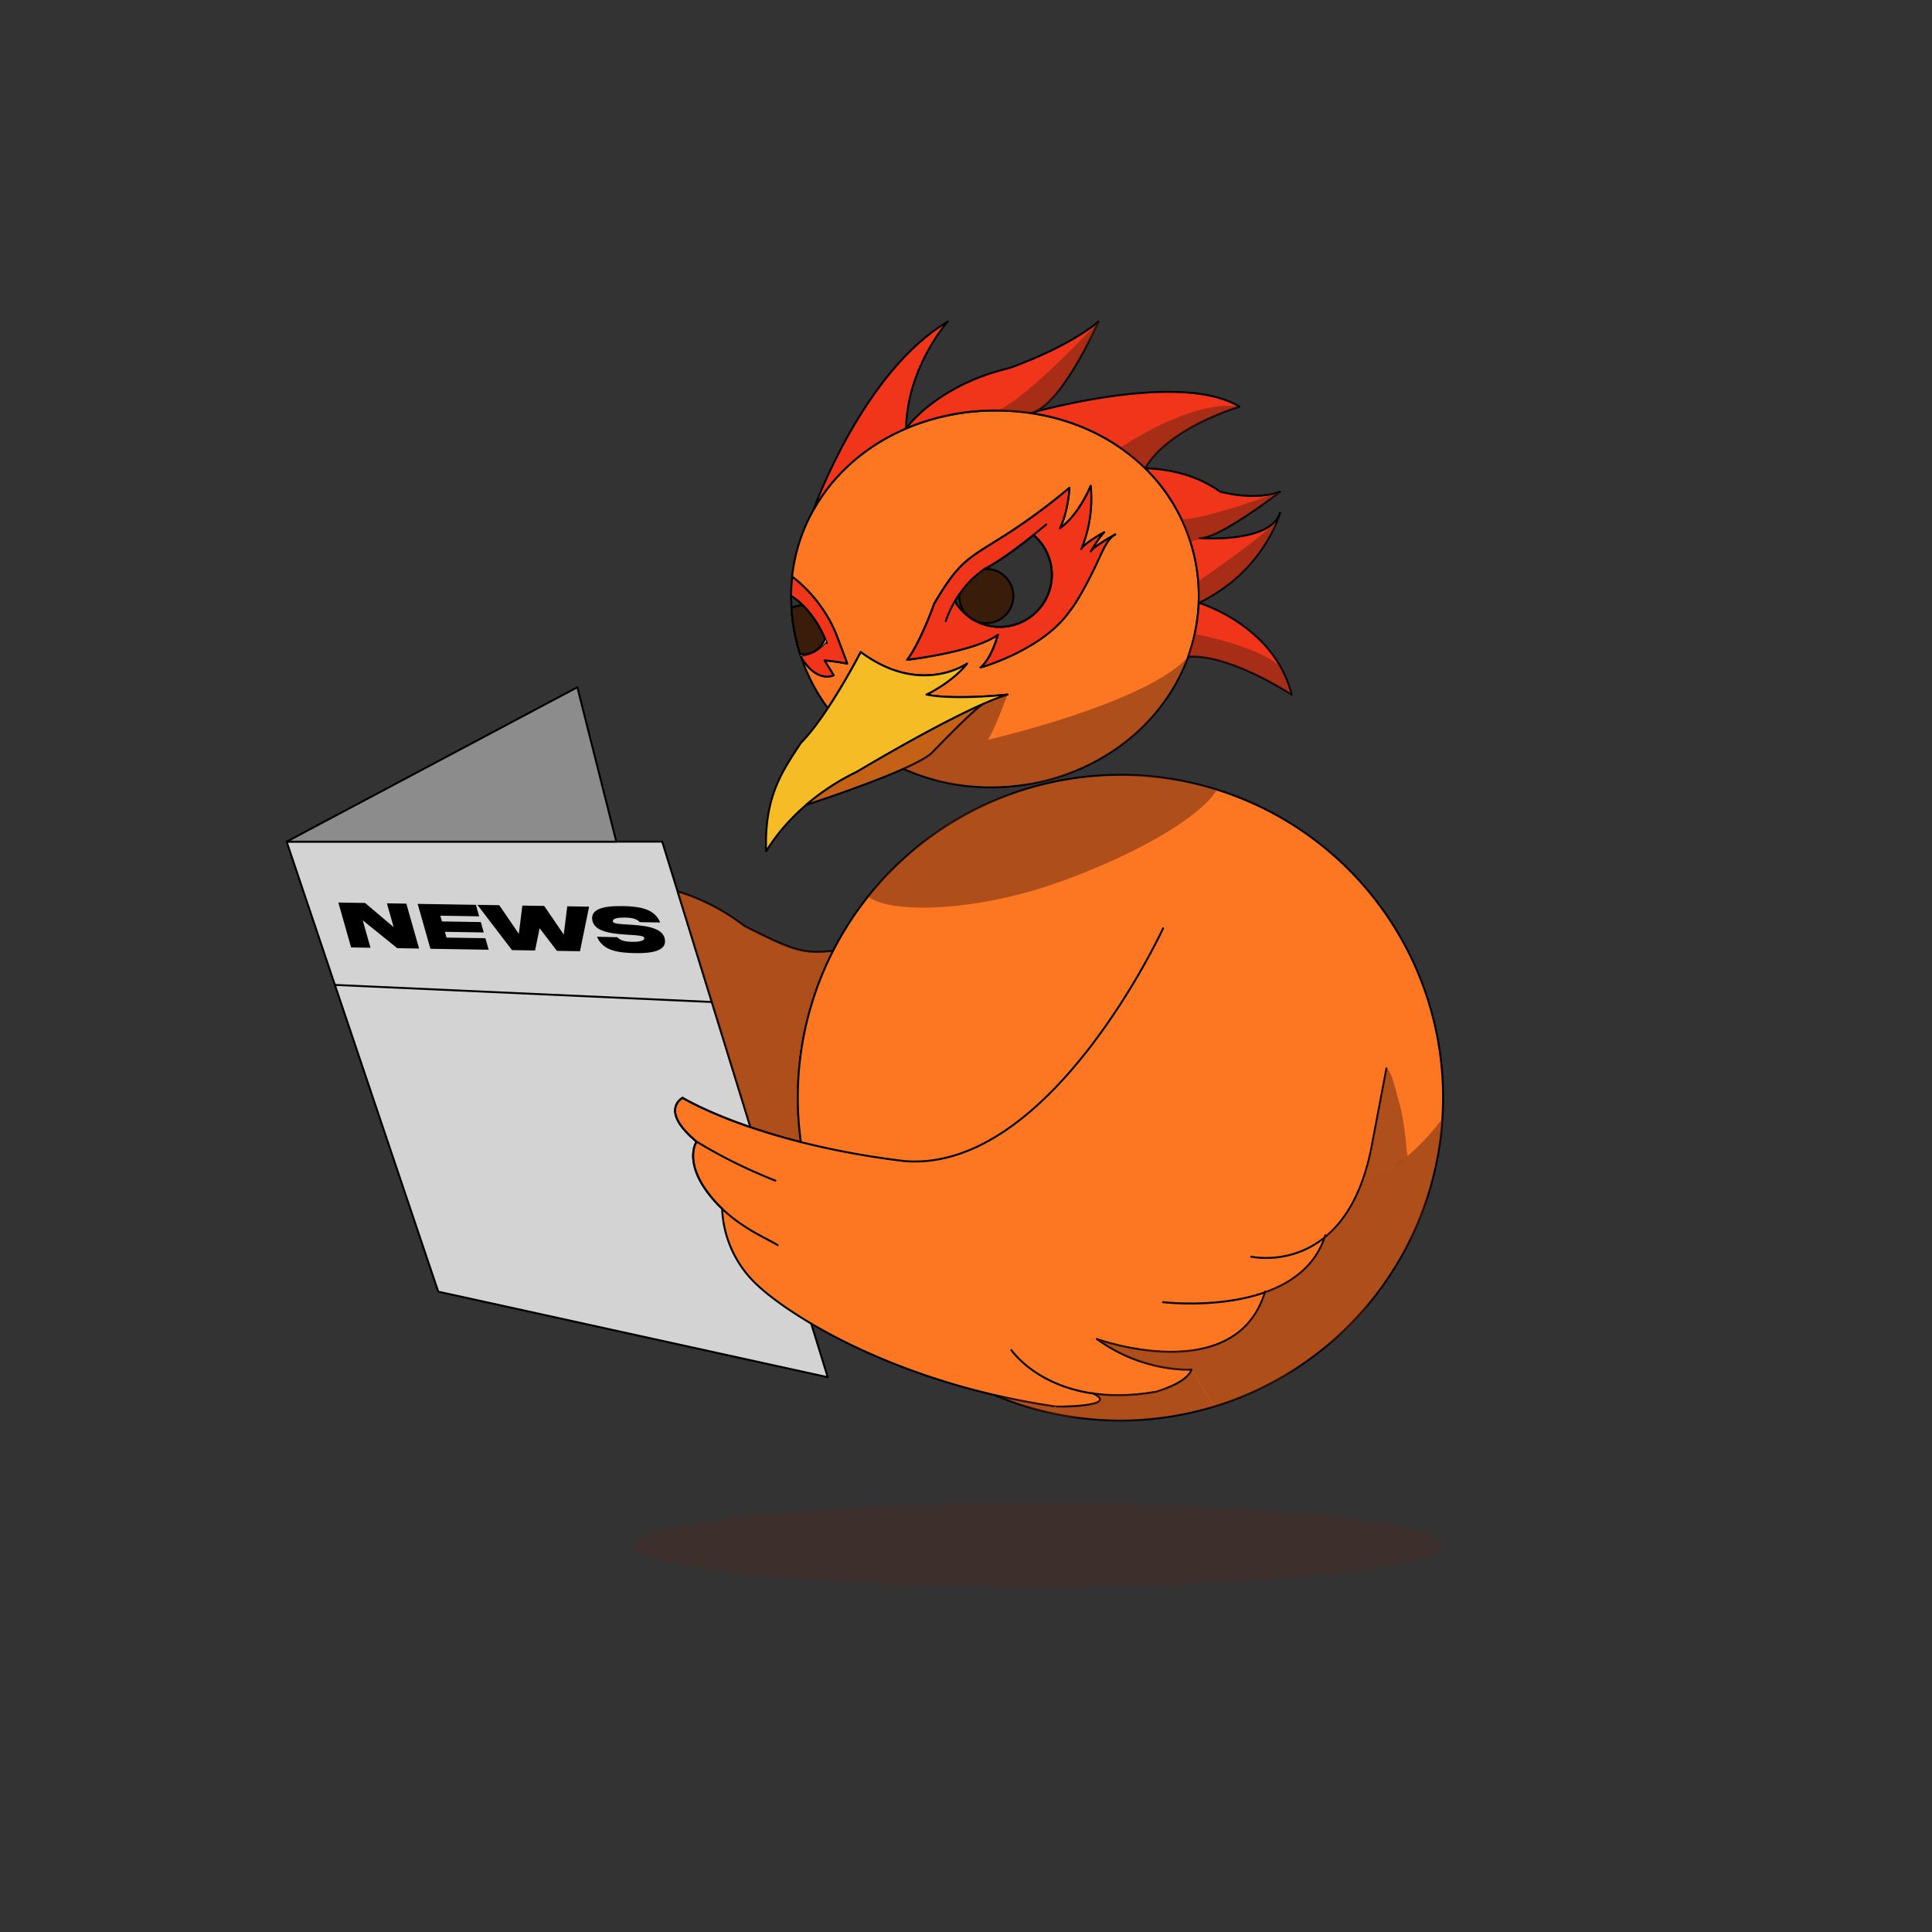 <svg xmlns="http://www.w3.org/2000/svg" xmlns:xlink="http://www.w3.org/1999/xlink" viewBox="0 0 1000 1000"><rect x="0" y="0" width="1000" height="1000" fill="#333333" stroke="none"/><defs><style>.cls-1,.cls-5{fill:none;}.cls-2{isolation:isolate;}.cls-3{fill:#d3d3d3;}.cls-10,.cls-13,.cls-3,.cls-4,.cls-5,.cls-6,.cls-8,.cls-9{stroke:#000;}.cls-10,.cls-3,.cls-4,.cls-5,.cls-6,.cls-8,.cls-9{stroke-linecap:round;stroke-linejoin:round;}.cls-4{fill:#8c8c8c;}.cls-6{fill:#fd7622;}.cls-14,.cls-16,.cls-7{fill:#602715;}.cls-15,.cls-7{opacity:0.5;mix-blend-mode:multiply;}.cls-8{fill:#f0351b;}.cls-9{fill:#f6bc25;}.cls-10{fill:#c46116;}.cls-11,.cls-13{fill:#3a1c0b;stroke-miterlimit:10;}.cls-11{stroke:#3a1c0b;}.cls-12{fill:#fff;}.cls-14{opacity:0.22;}.cls-17{clip-path:url(#clip-path);}</style><clipPath id="clip-path"><polygon class="cls-1" points="181.88 490.95 174.97 466.57 339.37 469.25 346.29 493.63 181.88 490.95"/></clipPath></defs><title>Artboard 1 copy</title><g class="cls-2"><g id="Layer_3" data-name="Layer 3"><polyline class="cls-3" points="419.87 685.1 428.44 712.84 226.84 668.56 173.34 509.79 148.36 435.64 319 435.64 342.76 435.64 350.73 461.43 368.41 518.63 388.45 583.45"/><polygon class="cls-4" points="319 435.64 148.36 435.64 298.84 355.72 319 435.64"/><line class="cls-5" x1="173.34" y1="509.79" x2="368.41" y2="518.63"/><path class="cls-6" d="M413,568.26a167.68,167.68,0,0,0,1.56,22.88c-9.89-2.5-18.58-5.13-26.07-7.69l-20-64.82-17.68-57.2a108.69,108.69,0,0,1,34.51,17.89c24.79,12.51,30.4,14.67,46,12.82A166.29,166.29,0,0,0,413,568.26Z"/><path class="cls-5" d="M434,491.8c-.93.13-1.82.24-2.68.34"/><path class="cls-7" d="M413,568.26a167.68,167.68,0,0,0,1.56,22.88c-9.89-2.5-18.58-5.13-26.07-7.69l-20-64.82-17.68-57.2a108.69,108.69,0,0,1,34.51,17.89c24.79,12.51,30.4,14.67,46,12.82A166.29,166.29,0,0,0,413,568.26Z"/></g><g id="Layer_2" data-name="Layer 2"><path class="cls-6" d="M592.73,242.34h0c-15.19-14.88-35.71-25.06-59.21-28.52a123.29,123.29,0,0,0-18-1.31A118.23,118.23,0,0,0,469,221.77c-20.69,8.84-37.47,23.51-47.88,42l0,.05A90,90,0,0,0,410,298.5a51,51,0,0,1,5.19,4.35A73.93,73.93,0,0,1,430.91,324c.55,1.13,1.08,2.3,1.59,3.5,5,13,6,16,6,16a105.23,105.23,0,0,0-11.74-1.7l4.74,7.7S423,354,414.66,340.07a96.05,96.05,0,0,0,13.83,26.43c9.31-14.05,17-29,17-29,30.42,22.57,54.1,6.62,55,6-8,10-21,16-21,16,15,3,42,0,42,0a115.71,115.71,0,0,0-12.23,4.71l-.21.1c-4.71,2.34-26.56,25.19-26.56,25.19-2.35,2.35-7.93,5.32-14.88,8.44A109.58,109.58,0,0,0,513,407.5c47.45,0,87.72-28.31,102-67.6a92.51,92.51,0,0,0-22.25-97.56Zm-16,34.57c-3.52,2.21-5.39,6.84-7.27,10.59-3,7-11,23-16,29-13.78,19.69-45,28.72-46,29,6-5,9-17,9-17-12,9-47,13-47,13,5-6,12-23,14-29,2.74-4.64,5.08-8.34,7.24-11.41,8.11-11.5,13.76-14.12,28.76-23.59,2.71-1.71,5.33-3.44,7.84-5.14A314.52,314.52,0,0,0,553.5,252.5c-1,14-5,21-5,21,10-7,16-22,16-22a68.57,68.57,0,0,1-4.85,32.67c1.61-3.09,11.85-8.67,11.85-8.67-2.81,2.81-6.5,9.14-7,9.92,1.8-2.55,9.76-7.13,12.22-8.51l.46-.26C577.07,276.73,576.92,276.82,576.77,276.91Z"/><path class="cls-5" d="M427.05,330.71a12.62,12.62,0,0,1-11.74,8,10.55,10.55,0,0,1-1.13-.06,97,97,0,0,1-4.48-23.93,12.58,12.58,0,0,1,5.61-1.31h.32A54.7,54.7,0,0,1,427.05,330.71Z"/><path class="cls-5" d="M504.31,321.06a13.78,13.78,0,0,1-2.47-1.57A26.42,26.42,0,0,0,504.31,321.06Z"/><path class="cls-5" d="M577.23,276.65c-.16.08-.31.17-.46.26Z"/><path class="cls-8" d="M490.48,166.52c-.63.72-21,24-21.49,55.25-20.69,8.84-37.47,23.51-47.88,42C421.89,261.59,447.18,192.12,490.48,166.52Z"/><path class="cls-5" d="M490.5,166.5l0,0"/><path class="cls-5" d="M662.49,265.54s0,0,0,.07"/><path class="cls-5" d="M620.76,278.52h-.13"/><path class="cls-5" d="M662.47,265.61s0-.05,0-.07v0"/><path class="cls-5" d="M620.76,278.52h-.26"/><path class="cls-8" d="M668.5,359.5s-32-21.2-53.52-19.6a92.51,92.51,0,0,0-22.25-97.56c.63.29,21.23-.51,38.77,12.16,19.58,4.9,30.54.2,31,0-.48.37-31.54,24.58-41.73,24,3.28.23,36.82,2.19,41.71-12.91-.57,2-9.17,30.55-42,46.43C620.5,312,659.5,323.5,668.5,359.5Z"/><path class="cls-7" d="M662.5,254.5h0s-37.68,14.28-50.82,14.27c-.07-.14,4.57,11.62,4.57,11.62s10.53-3,13.28-4.38C632.56,274.52,659.41,258,662.5,254.5Z"/><path class="cls-8" d="M641.5,210.5s-36.56,10.65-48.78,31.82h0c-15.19-14.88-35.71-25.06-59.21-28.52a3.45,3.45,0,0,0,.43-.12,3.12,3.12,0,0,0,.5-.14h0C543.43,211.05,612.54,192.75,641.5,210.5Z"/><path class="cls-8" d="M568.5,166.5s-18.25,41.89-34,47h0l-.5.14a3.45,3.45,0,0,1-.43.12,123.29,123.29,0,0,0-18-1.31A118.23,118.23,0,0,0,469,221.77S484.5,199.5,522.5,190.5C555.5,178.5,568.5,166.5,568.5,166.5Z"/><path class="cls-9" d="M521.5,359.5a115.71,115.71,0,0,0-12.23,4.71l-.21.1C492.38,371.66,470.18,384,456.37,392h0c-7.75,4.46-12.86,7.52-12.86,7.52a121.69,121.69,0,0,0-26.29,17.15h0c-15,12.88-20.69,24.53-20.69,23.84-1-29,9-42,18-56,4.58-4.58,9.47-11.18,14-18,9.31-14.05,17-29,17-29,30.42,22.57,54.1,6.62,55,6-8,10-21,16-21,16C494.5,362.5,521.5,359.5,521.5,359.5Z"/><path class="cls-10" d="M509.06,364.31c-4.71,2.34-26.56,25.19-26.56,25.19-2.35,2.35-7.93,5.32-14.88,8.44-19.38,8.66-49.47,18.41-50.41,18.71A121.69,121.69,0,0,1,443.5,399.5s5.11-3.06,12.86-7.52h0C470.18,384,492.38,371.66,509.06,364.31Z"/><path class="cls-11" d="M524.5,308.5a14,14,0,0,1-20.07,12.62l-.12-.06a26.42,26.42,0,0,1-2.47-1.57l-.24-.19a14,14,0,0,1-5.1-10.8c0-.31,0-.62,0-.92a48.8,48.8,0,0,1,12.91-13c.35,0,.7,0,1.06,0A14,14,0,0,1,524.5,308.5Z"/><path class="cls-5" d="M417.21,416.65h0"/><path class="cls-8" d="M564.55,285.42c.45-.78,4.14-7.11,7-9.92,0,0-10.24,5.58-11.85,8.67a68.57,68.57,0,0,0,4.85-32.67s-6,15-16,22c0,0,4-7,5-21a314.52,314.52,0,0,1-26.16,19.86c-2.51,1.7-5.13,3.43-7.84,5.14-15,9.47-20.65,12.09-28.76,23.59-2.16,3.07-4.5,6.77-7.24,11.41-2,6-9,23-14,29,0,0,35-4,47-13,0,0-3,12-9,17,1-.27,32.2-9.3,46-29,5-6,13-22,16-29,1.88-3.75,3.75-8.38,7.27-10.59C574.31,278.29,566.35,282.87,564.55,285.42Zm-47,39.08a26.71,26.71,0,0,1-13.07-3.38l-.12-.06a13.78,13.78,0,0,1-2.47-1.57l-.24-.19a26.87,26.87,0,0,1-7.36-8.09c.69-1.19,1.45-2.41,2.29-3.63a48.8,48.8,0,0,1,12.91-13l.06,0c7.64-3.82,18.52-12.1,25.42-17.61A27,27,0,0,1,517.5,324.5Z"/><path class="cls-5" d="M504.31,321.06a13.78,13.78,0,0,1-2.47-1.57A26.42,26.42,0,0,0,504.31,321.06Z"/><path class="cls-5" d="M577.23,276.65c-.16.08-.31.17-.46.26Z"/><path class="cls-5" d="M494.24,311.21a56,56,0,0,0-4.74,10.29"/><path class="cls-5" d="M541.5,271.5s-2.64,2.24-6.58,5.39"/><path class="cls-5" d="M501.6,319.3a26.87,26.87,0,0,1-7.36-8.09c.69-1.19,1.45-2.41,2.29-3.63,0,.3,0,.61,0,.92A14,14,0,0,0,501.6,319.3Z"/><path class="cls-5" d="M544.5,297.5a27,27,0,0,1-27,27,26.71,26.71,0,0,1-13.07-3.38,14,14,0,1,0,6.07-26.62c-.36,0-.71,0-1.06,0l.06,0c7.64-3.82,18.52-12.1,25.42-17.61A26.88,26.88,0,0,1,544.5,297.5Z"/><path class="cls-5" d="M504.31,321.06a13.78,13.78,0,0,1-2.47-1.57A26.42,26.42,0,0,0,504.31,321.06Z"/><path class="cls-8" d="M426.76,341.8l4.74,7.7S423,354,414.66,340.07c-.08-.23-.16-.46-.23-.69A18.34,18.34,0,0,0,427.57,332c-.17-.43-.34-.84-.52-1.25a54.7,54.7,0,0,0-11.42-17.34,29,29,0,0,0-6.13-4.87c0-1.87.05-3.72.17-5.56q.12-2.24.36-4.44a51,51,0,0,1,5.19,4.35A73.93,73.93,0,0,1,430.91,324c.55,1.13,1.08,2.3,1.59,3.5,5,13,6,16,6,16A105.23,105.23,0,0,0,426.76,341.8Z"/><path class="cls-5" d="M427.05,330.71a12.62,12.62,0,0,1-11.74,8,10.55,10.55,0,0,1-1.13-.06,97,97,0,0,1-4.48-23.93,12.58,12.58,0,0,1,5.61-1.31h.32A54.7,54.7,0,0,1,427.05,330.71Z"/><path class="cls-5" d="M428,332.92c-.13-.32-.25-.64-.39-1"/><path class="cls-5" d="M415.63,313.37h-.32a12.58,12.58,0,0,0-5.61,1.31c-.14-2-.2-4.1-.2-6.17A29,29,0,0,1,415.63,313.37Z"/><path class="cls-12" d="M427.57,332a18.34,18.34,0,0,1-13.14,7.42c-.09-.26-.17-.52-.25-.78a10.55,10.55,0,0,0,1.13.06,12.62,12.62,0,0,0,11.74-8C427.23,331.12,427.4,331.53,427.57,332Z"/><path class="cls-13" d="M427.05,330.71a12.62,12.62,0,0,1-11.74,8,10.55,10.55,0,0,1-1.13-.06,97,97,0,0,1-4.48-23.93,12.58,12.58,0,0,1,5.61-1.31h.32A54.7,54.7,0,0,1,427.05,330.71Z"/><path class="cls-5" d="M414.52,591.14a421.92,421.92,0,0,0,54,9.86C543.88,606.76,602,480.52,602,480.52"/><path class="cls-6" d="M746.92,568.26a169.24,169.24,0,0,1-1.11,19.34A167.1,167.1,0,0,1,514.89,722.1c-40.31-9.37-72.67-23.82-95-37-14.19-8.37-24.35-16.22-29.95-21.94a56.77,56.77,0,0,1-16.16-37.51,64.91,64.91,0,0,1-7.6-8.57c-12.24-16.56-5.64-26.16-5.64-26.16-19.68-16.32-7.2-22.66-7.2-22.66s11.71,7.2,35.13,15.19c7.49,2.56,16.18,5.19,26.07,7.69a167,167,0,1,1,332.4-22.88Z"/><path class="cls-5" d="M565.6,721.12l.33.16c14.27,7-20.13,7-20.13,6.68-10.76-1.59-21.07-3.58-30.91-5.86"/><path class="cls-5" d="M523.48,698.8s20.88,31,74.88,21.6c17.64-5.4,18.36-11.52,18.36-11.52s-24.84,1.8-49-15.84c.36.36,72,25.56,87.12-24.48"/><path class="cls-5" d="M686,639.4C672.52,682.6,602,674,602,674"/><path class="cls-5" d="M717.64,553l-7.2,37.92c-12.48,71-62.88,59.52-62.88,59.52"/><ellipse class="cls-14" cx="537.59" cy="799.8" rx="209.34" ry="21.6"/><path class="cls-7" d="M746.58,578.94s-18.26,26.12-41.84,33.39c0,0-4.59,18.16-18.78,27.07,0,0-3,19.08-31.08,29.16,0,0-5.52,24.22-32,29.39-14.05,1.71-21.16,1.79-35.82,0-11.94-2.63-19.26-4.91-19.26-4.91s24.6,18,49,15.84l11.74,19.2s25.26-7.44,41.15-18.94c15.36-11.07,32.45-23.44,38.32-33.63,6-7.54,24.75-33.34,30.22-53.71C742.51,606.55,747.08,585.19,746.58,578.94Z"/><path class="cls-7" d="M628.06,727.42l-11.34-18.54s-2.28,10.06-28.2,12.83c-12.48.41-17.39.46-22.59-.43,0,0,3.69,1.16,3.42,3.32,0,0-5.91,4.8-20.19,3.48-6.54-.6-32.51-5.58-32.51-5.58s23.64,10.41,39.73,11.13,26.46,5.37,72.08-5.55Z"/><path class="cls-7" d="M521.5,359.5s-5.94,16.38-10.08,23.4c0,0,82.56-19,103.56-43,0,0-10.67,29.31-35.32,46.27,0,0-20.94,15.4-44.86,19.29.38-.07-27.59,4.05-48.71-1.15l-18.47-6.37,9.24-4.55,5.64-3.89,4.82-5,6.92-7,7.87-7.58,6.95-5.67Z"/><path class="cls-7" d="M629.79,408.87c-7.9,13.4-39.88,32.63-80.59,47.35-45.41,16.4-89.37,16.51-99.74,7.83,1.34-1.78,3.71-4.38,5.12-6.1,4.71-5.76,7.38-8.34,8.47-8.45a13.2,13.2,0,0,1,3.58-3.89c-3.5,3.24,3.93-3.41,4-3.61,29.65-27.65,70.86-40.72,114.61-40.72C600.63,401.28,615.69,405,629.79,408.87Z"/><path class="cls-7" d="M620.2,300.92s36.88-25.52,39.33-30.54c0,0,2.79-2-.82,4.45-3.35,6-11.58,19.53-22.92,27.76-10,6.65-15.29,9.45-15.29,9.45S620.81,302.64,620.2,300.92Z"/><path class="cls-7" d="M618.4,328.05s37.37,7.42,45,18.27a126.28,126.28,0,0,1,5.08,13.18s-31.44-21-54.3-19.6C615,339.9,617.64,332,618.4,328.05Z"/><path class="cls-7" d="M568.5,166.5s-35.78,38.86-52.1,46l17.53,1.19s7.19-.89,15.26-13.13C556.23,190,568.4,170.48,568.5,166.5Z"/><path class="cls-7" d="M579.86,231.74S617,206.28,641.5,210.5c0,0-35.94,10.84-48.78,31.83C592.72,242.32,582.24,232.32,579.86,231.74Z"/><g class="cls-15"><path class="cls-16" d="M718.5,553.67c1.76,2.56,2.6,5.61,3.42,8.6l1.82,6.7c.57,2.09,1.14,4.18,1.62,6.29A150.21,150.21,0,0,1,728,594.87c.08.87.69,2.81.42,3.64s-1.11.79-1.66,1.38c-2,2.23-4.76,3.56-7.24,5.3a53.37,53.37,0,0,1-14.77,7.14c2.1-4.88,3.63-11.5,4.79-16.68.48-2.18.9-4.59,1.3-6.78,1.07-5.86,2.37-12.24,3.44-18.1.2-1.12.51-2.67.71-3.78.93-5.06,1.74-9.38,2.66-14.44Z"/></g></g><g id="Layer_2_copy" data-name="Layer 2 copy"><path class="cls-5" d="M401.32,611.08s-1.82-.66-4.94-2a262.05,262.05,0,0,1-35.86-18.2c-19.68-16.32-7.2-22.66-7.2-22.66s11.71,7.2,35.13,15.19"/><path class="cls-5" d="M414.52,591.14a421.92,421.92,0,0,0,54,9.86C543.88,606.76,602,480.52,602,480.52"/><path class="cls-5" d="M360.52,590.92s-6.6,9.6,5.64,26.16,29.88,23.4,36.36,27.36"/><g class="cls-2"><g class="cls-17"><polyline points="210.32 467.72 200.26 467.56 203.75 479.87 188.95 467.37 175.13 467.15 181.72 490.39 191.76 490.55 187.74 476.36 205.61 490.78 216.92 490.96 210.32 467.72"/><polyline points="246.34 468.33 216.18 467.84 222.78 491.09 252.93 491.58 251.24 485.61 231.13 485.29 230.28 482.31 250.4 482.64 248.87 477.26 228.76 476.93 227.91 473.96 248.03 474.29 246.34 468.33"/><polyline points="304.93 469.29 293.61 469.1 291.8 483.72 281.67 468.91 270.36 468.73 268.55 483.35 258.41 468.53 247.1 468.35 265.01 491.78 276.95 491.97 279.31 480.44 288.26 492.16 300.2 492.35 304.93 469.29"/><path d="M321.89,469c-9.05-.14-17,1.31-15.15,8,1.63,5.81,11.86,6.42,19.14,6.87,4.09.24,7.26.45,7.55,1.46.51,1.81-3.19,2.21-6.31,2.16s-5.94-.56-7.61-2.38L309,484.85c3,7.22,10.78,8.33,19.81,8.49s17-1.28,15.16-7.92c-1.63-5.83-11.87-6.45-19.15-6.89-4.09-.24-7.26-.43-7.55-1.45-.52-1.85,3.2-2.2,6.32-2.15s5.93.53,7.6,2.38l10.53.17c-3-7.28-10.78-8.32-19.82-8.52"/></g></g></g></g></svg>